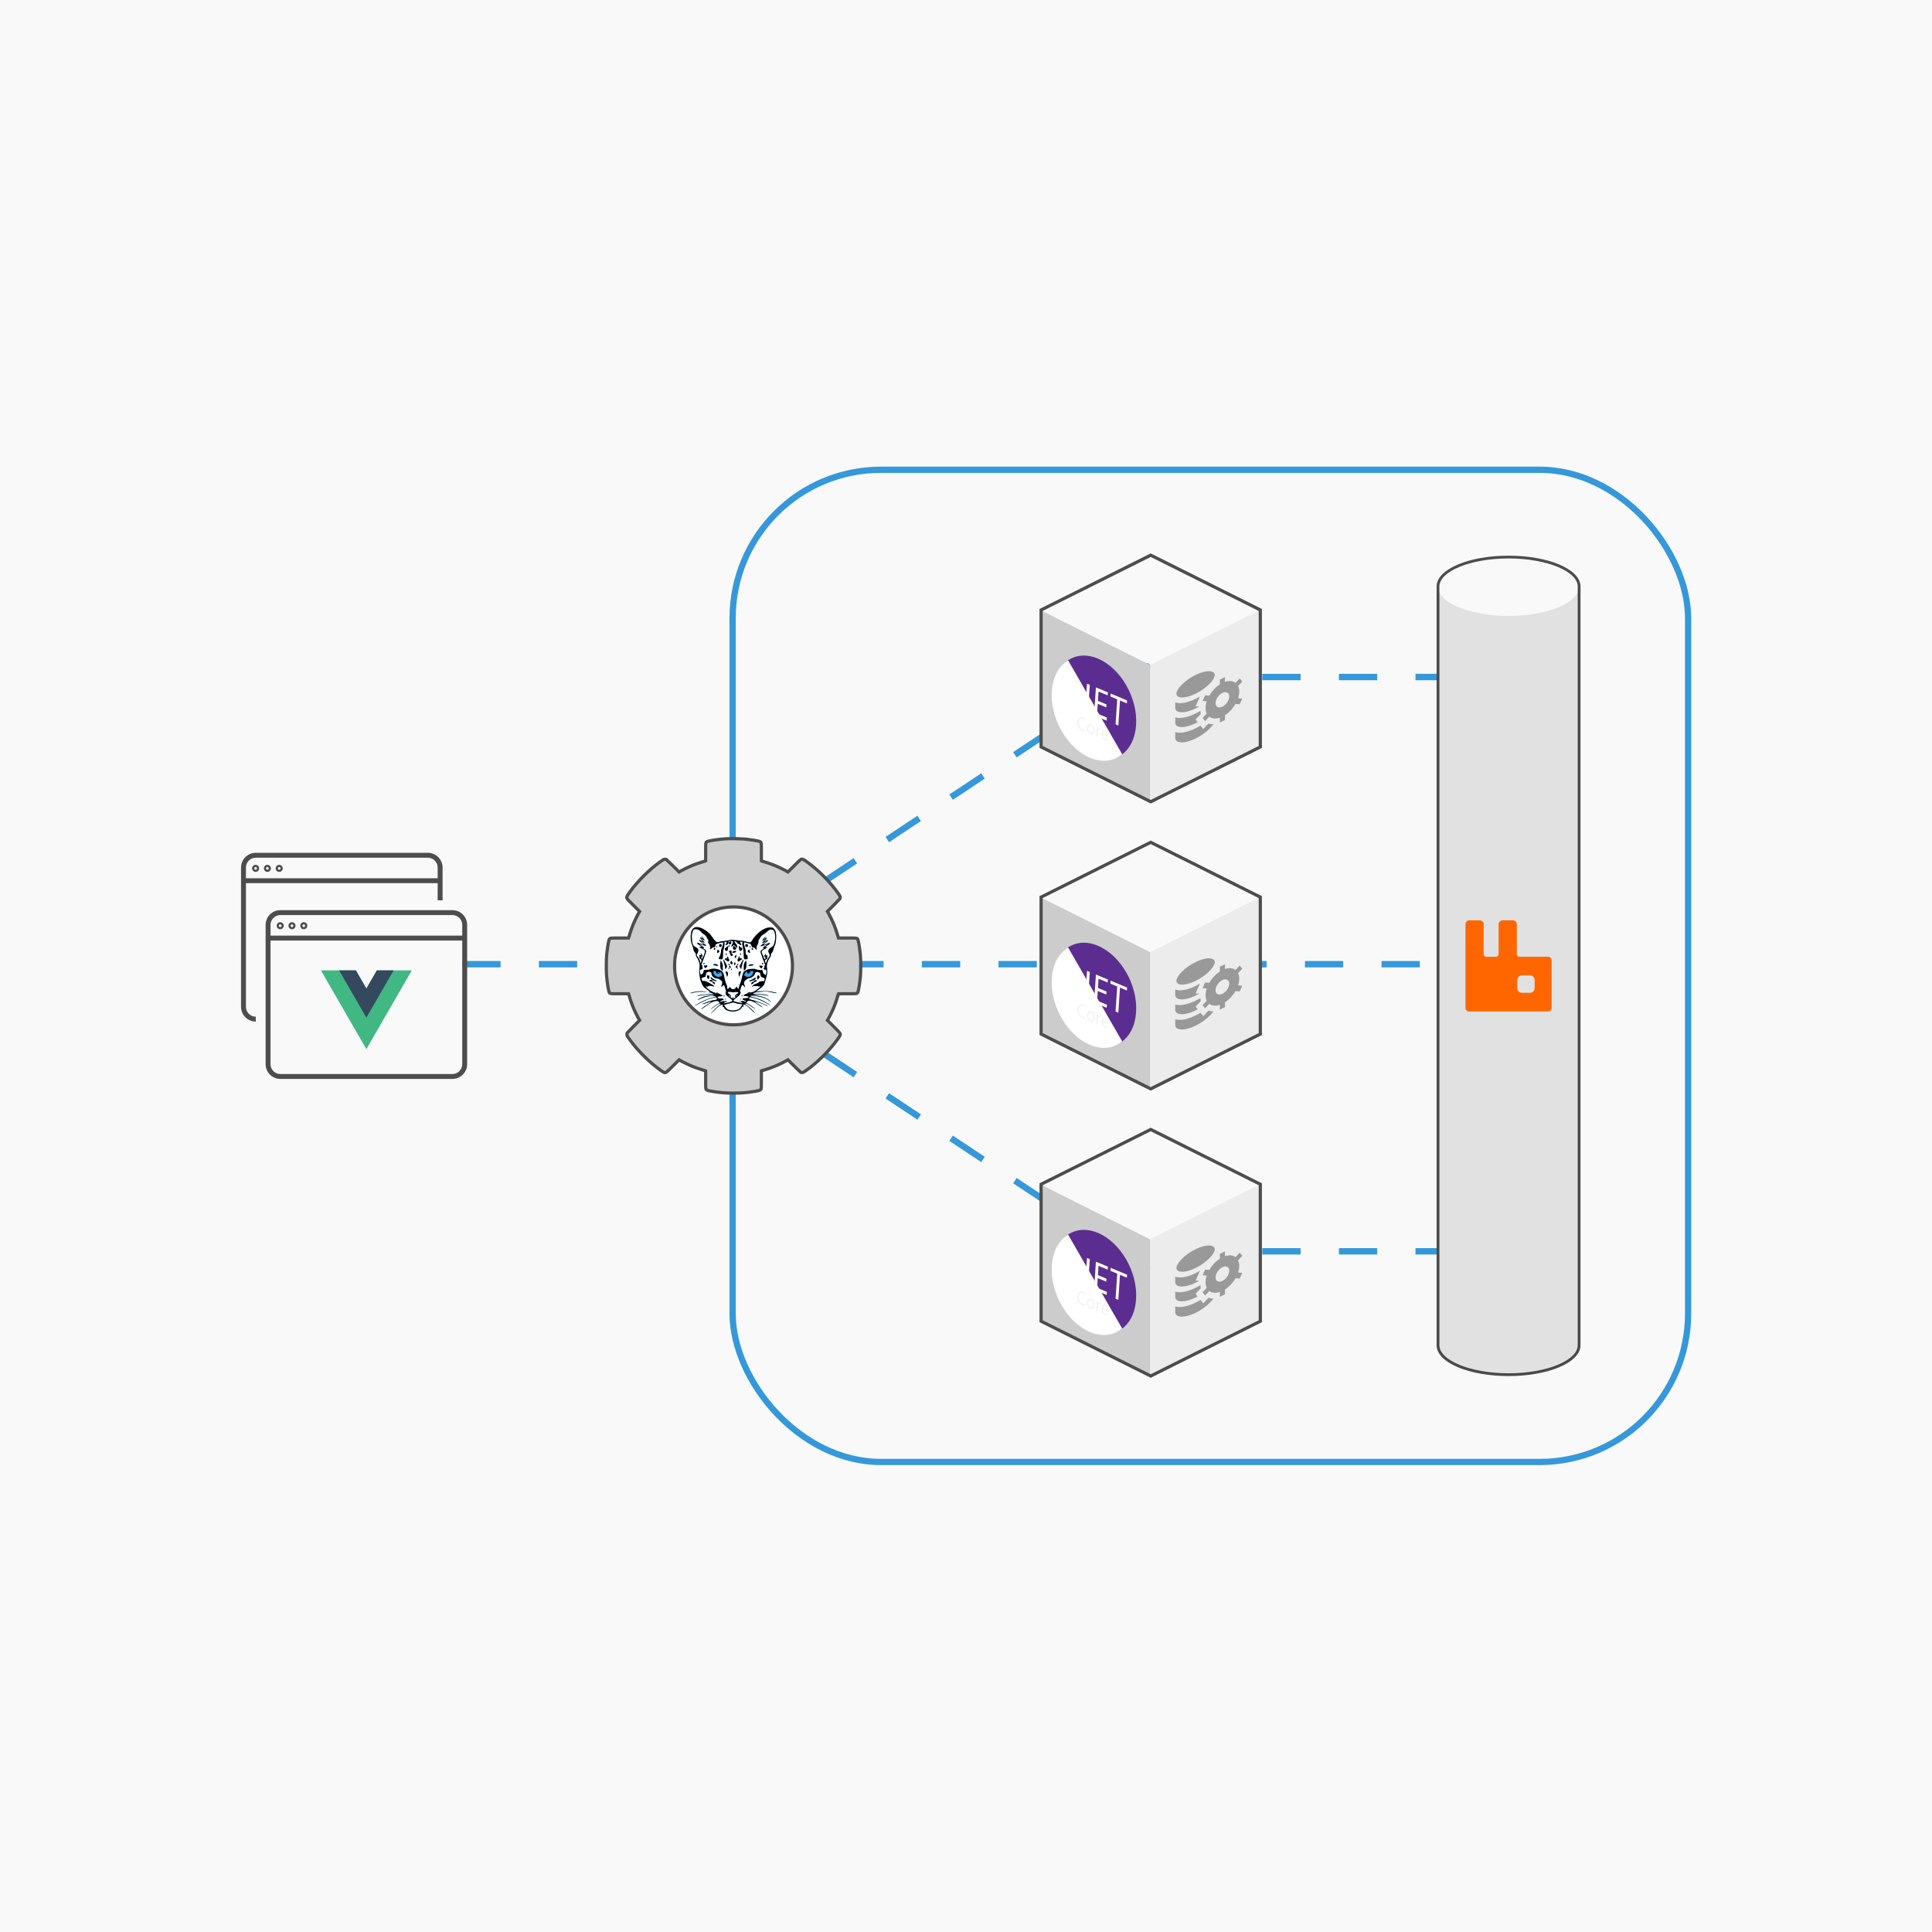 <svg xmlns="http://www.w3.org/2000/svg" xmlns:xlink="http://www.w3.org/1999/xlink" width="4535.433" height="4535.433" viewBox="0 0 1200 1200"><style><![CDATA[.E{stroke:#4d4d4d}.F{fill:#f9f9f9}.G{fill:#fff}.H{fill:#ececec}.I{stroke-width:1.722}.J{fill:#5c2d91}.K{fill:#f2f2f2}.L{stroke-width:4.092}.M{stroke-dasharray:24.552, 24.552}.N{stroke-width:1.54}.O{stroke-linejoin:round}]]></style><defs><path d="M973-492.6l-59.1 29.545L973-433.5l59.1-29.545z" id="A"/><path d="M973-492.56l-59.1 29.545v73.864l59.1 29.545 59.1-29.545v-73.864z" id="B"/><path d="M253.468 432.168l-39.574 22.848-20.87-36.145c-12.175 1.417-24.782 2.165-37.727 2.165-64.156 0-120.118-18.188-155.296-46.8v44.413c0 11.226 5.375 33.128 41.372 53.7 30.115 17.208 70.574 26.685 113.923 26.685s83.8-9.477 113.923-26.685c9.503-5.43 16.852-10.95 22.552-16.345-13.75-6.17-26.64-14.153-38.303-23.825z" id="C"/><path d="M194.923 330.887c-1.397-8.286-2.134-16.7-2.272-25.194-12.06 1.388-24.542 2.124-37.355 2.124-64.156 0-120.118-18.188-155.296-46.8l.001 40.65c0 11.227 5.375 33.128 41.372 53.7 30.115 17.208 70.574 26.685 113.923 26.685a292.27 292.27 0 0 0 16.206-.448l-16.102-27.9 33.772-19.497z" id="D"/><path d="M174.898 218.384l14.146-24.5a321.52 321.52 0 0 1-33.748 1.756c-65.712 0-122.42-19.42-155.296-49.384l.001 42.186c0 11.225 5.375 33.128 41.372 53.7 30.115 17.208 70.574 26.685 113.923 26.685a288.87 288.87 0 0 0 26.803-1.258l-26.7-15.414z" id="E"/><path d="M263.315 37.314c-28.533-15.693-66.896-24.336-108.02-24.336S75.8 21.62 47.275 37.314C22.786 50.782 8.74 68.096 8.74 84.8s14.046 34.028 38.534 47.496c28.533 15.693 66.896 24.336 108.02 24.336s79.486-8.642 108.02-24.336c24.5-13.47 38.534-30.782 38.534-47.496s-14.045-34.028-38.534-47.496z" id="F"/><path d="M489.08 302.93c0-16.482-3.117-32.25-8.787-46.746L512 237.88l-19.497-33.77-31.762 18.336c-19.756-24.6-48.343-41.82-80.9-46.788v-36.6H340.84v36.6c-32.567 4.97-61.153 22.2-80.9 46.788l-31.762-18.336-19.497 33.77 31.708 18.305c-5.668 14.498-8.787 30.265-8.787 46.746s3.117 32.248 8.787 46.745l-31.71 18.305 19.497 33.77 31.76-18.336c19.758 24.6 48.344 41.82 80.912 46.787v36.6h38.994v-36.6c32.568-4.968 61.153-22.186 80.9-46.785l31.76 18.335L512 367.98l-31.706-18.305c5.668-14.497 8.787-30.263 8.787-46.745zm-128.745 52.376c-28.882 0-52.377-23.495-52.377-52.376s23.495-52.377 52.377-52.377 52.376 23.495 52.376 52.377-23.497 52.376-52.376 52.376z" id="G"/><path id="H" d="M14 34.602v42.9l34.32-17.16v-42.9z"/><path id="I" d="M14 34.602v42.9L-20.3 60.336v-42.9z"/><path id="J" d="M42.255 35.506a126.243 126.243 0 1 0 178.239 178.239z"/><path id="K" d="M32.708 146.955a5.326 5.326 0 0 1-3.945-1.657 5.444 5.444 0 0 1-1.617-3.945 5.523 5.523 0 0 1 1.617-3.945 5.286 5.286 0 0 1 3.945-1.696 5.405 5.405 0 0 1 3.945 1.696 5.484 5.484 0 0 1 1.657 3.945 5.405 5.405 0 0 1-1.657 3.945 5.444 5.444 0 0 1-3.945 1.657zm78.4-.987H100.76l-36.965-57.36a23.671 23.671 0 0 1-2.288-4.497h-.316a73.852 73.852 0 0 1 .395 9.863v51.996h-8.403V74.05H64.1l35.98 56.336q2.25 3.5 2.92 4.813h.197a76.061 76.061 0 0 1-.513-10.573V74.05h8.403zm56.888 0h-38.228V74.05H166.2v7.614h-27.852v23.907h25.96v7.575h-25.96v24.933h29.667zm56.455-64.305h-20.9v64.305h-8.403V81.663h-20.672V74.05h49.984z"/><path id="L" d="M106.56 194.888a19.449 19.449 0 0 1-9.153 1.933 14.755 14.755 0 0 1-11.322-4.537 16.806 16.806 0 0 1-4.261-11.835 17.595 17.595 0 0 1 4.774-12.861 16.254 16.254 0 0 1 12.151-4.892 19.449 19.449 0 0 1 7.89 1.381v3.945a15.78 15.78 0 0 0-7.89-1.973 12.072 12.072 0 0 0-9.271 3.945 14.36 14.36 0 0 0-3.551 10.178 13.689 13.689 0 0 0 3.314 9.665 11.283 11.283 0 0 0 8.719 3.59 16.333 16.333 0 0 0 8.64-2.209zm16.135 1.932a10.967 10.967 0 0 1-8.403-3.511 12.269 12.269 0 0 1-3.117-8.798 12.782 12.782 0 0 1 3.274-9.31 11.835 11.835 0 0 1 8.798-3.353 10.612 10.612 0 0 1 8.245 3.274 12.94 12.94 0 0 1 2.959 9.034 12.703 12.703 0 0 1-3.196 9.074 11.204 11.204 0 0 1-8.561 3.59zm.276-21.58a7.22 7.22 0 0 0-5.76 2.485 10.218 10.218 0 0 0-2.13 6.864 9.665 9.665 0 0 0 2.13 6.628 7.298 7.298 0 0 0 5.76 2.446 6.943 6.943 0 0 0 5.641-2.367 10.336 10.336 0 0 0 1.973-6.786 10.494 10.494 0 0 0-1.973-6.825 6.904 6.904 0 0 0-5.641-2.446zm29.904 1.185a4.655 4.655 0 0 0-2.88-.75 4.852 4.852 0 0 0-3.945 2.288 10.573 10.573 0 0 0-1.617 6.233v12.072h-3.945v-23.67h3.945v4.93a8.285 8.285 0 0 1 2.485-3.945 5.641 5.641 0 0 1 3.708-1.381 6.194 6.194 0 0 1 2.249.316zm23.12 8.995h-16.688a8.837 8.837 0 0 0 2.012 6.075 7.338 7.338 0 0 0 5.602 2.13 11.835 11.835 0 0 0 7.338-2.643v3.55a13.729 13.729 0 0 1-8.245 2.249 10.021 10.021 0 0 1-7.89-3.235 13.216 13.216 0 0 1-2.88-9.074 12.94 12.94 0 0 1 3.117-8.995 10.06 10.06 0 0 1 7.89-3.472 8.916 8.916 0 0 1 7.18 2.998 12.545 12.545 0 0 1 2.525 8.364zm-3.945-3.196a7.89 7.89 0 0 0-1.578-5.089 5.405 5.405 0 0 0-4.34-1.815 6.115 6.115 0 0 0-4.537 1.933 8.719 8.719 0 0 0-2.328 5.01z"/></defs><g transform="translate(265.403 925.066)"><path d="M-265.403-925.066h1200v1200h-1200z" class="F"/><g transform="matrix(.969 0 0 .969 24.37 -10.158)"><g stroke="#3498db"><rect ry="95.149" y="-643.066" x="170.553" height="636" width="612.46" stroke-width="4" class="F"/><path d="M460.966-510.2h198.13M228.812-268.93l209.322 139.1M-2.745-326.146h661.84m-430.283-52.708l209.322-139.1" fill="none" class="L M"/></g><g transform="matrix(2.046 0 0 2.046 397.382 -541.634)"><g class="E"><circle r="21.198" cy="105.85" cx="-110.581" stroke-width="1.127" class="G"/><path d="M-112.868 66.032c-2.55.168-5.7.648-6.063.93-.38.274-.374.224-.374 3.234l-.006 2.76-.137.056-1.196.374c-1.184.36-2.387.798-3.46 1.265-.848.36-2.617 1.24-3.147 1.558l-.374.224-1.932-1.92-2.07-1.994c-.187-.093-.604-.087-.847.02-.256.106-1.595 1.066-2.567 1.838a45.56 45.56 0 0 0-7.017 7.017c-1.16 1.464-1.85 2.474-1.926 2.804-.112.486-.062.548 2.025 2.648L-140 88.81l-.224.374c-.318.536-1.196 2.306-1.558 3.147a32.77 32.77 0 0 0-1.265 3.459l-.374 1.196-.056.137-2.76.006c-3.022 0-2.954-.006-3.247.386-.212.287-.61 2.655-.835 4.942-.15 1.57-.15 5.222 0 6.793.224 2.287.623 4.66.84 4.948.287.386.224.38 3.24.38l2.76.006.056.137.374 1.196a32.77 32.77 0 0 0 1.265 3.459 40.18 40.18 0 0 0 1.558 3.147l.224.374-1.92 1.932-1.994 2.07c-.093.187-.087.604.02.847.106.256 1.066 1.595 1.838 2.567a45.56 45.56 0 0 0 7.017 7.017c1.464 1.16 2.474 1.85 2.804 1.926.486.112.548.062 2.648-2.025l1.963-1.957.374.224a42.5 42.5 0 0 0 3.147 1.558 32.77 32.77 0 0 0 3.459 1.265l1.196.374.137.056.006 2.76c0 3.022-.006 2.954.386 3.247.287.212 2.655.61 4.942.835 1.57.15 5.222.15 6.793 0 2.287-.224 4.66-.623 4.948-.84.386-.287.38-.224.38-3.24l.006-2.76.137-.056 1.196-.374a32.77 32.77 0 0 0 3.459-1.265c.848-.36 2.617-1.24 3.147-1.558l.374-.224 1.932 1.92 2.07 1.994c.187.094.604.087.848-.02.255-.106 1.595-1.066 2.567-1.838a45.56 45.56 0 0 0 7.017-7.017c1.16-1.464 1.85-2.474 1.926-2.804.112-.486.062-.548-2.025-2.648l-1.957-1.963.224-.374c.318-.536 1.196-2.306 1.558-3.147.467-1.072.904-2.275 1.265-3.46l.374-1.196.056-.137 2.76-.006c3.022 0 2.954.006 3.247-.386.212-.287.61-2.655.835-4.942.15-1.57.15-5.222 0-6.793-.224-2.287-.623-4.66-.84-4.948-.287-.386-.224-.38-3.24-.38l-2.76-.006-.056-.137-.374-1.196c-.36-1.184-.798-2.387-1.265-3.46-.36-.848-1.24-2.617-1.558-3.147l-.224-.374 1.92-1.932 1.994-2.07c.093-.187.087-.604-.02-.848-.106-.255-1.066-1.595-1.838-2.567a45.56 45.56 0 0 0-7.017-7.017c-1.464-1.16-2.474-1.85-2.804-1.926-.486-.112-.548-.062-2.648 2.025l-1.963 1.957-.374-.224c-.536-.318-2.306-1.196-3.147-1.558-1.072-.467-2.275-.904-3.46-1.265l-1.196-.374-.137-.056-.006-2.76c0-3.022.006-2.954-.386-3.247-.287-.212-2.692-.617-4.88-.823a57.35 57.35 0 0 0-5.746-.093zm4.113 21.443c6.338.573 12.058 4.593 14.85 10.432 1.06 2.212 1.626 4.456 1.764 6.967.255 4.605-1.21 9.08-4.163 12.694-2.935 3.602-7.135 5.94-11.846 6.606a21.86 21.86 0 0 1-4.861 0c-4.113-.58-7.74-2.38-10.625-5.266s-4.686-6.512-5.266-10.625a21.86 21.86 0 0 1 0-4.861c.667-4.71 3.004-8.91 6.606-11.846 3.857-3.147 8.5-4.555 13.54-4.1z" fill="#ccc"/></g><path d="M-117.74 120.816c.162-.308 1.913-2.025 2.595-2.545.352-.268.62-.52.596-.56-.106-.17-.577-.054-.988.24l-2.122 1.4c-.143 0 .53-.5 1.65-1.223l1.058-.684-.132-.255c-.16-.307-.43-.387-1.083-.32-.825.085-1.7.562-3.594 1.96-.85.627-1.07.75-.784.433.222-.245.97-.783 2.196-1.58.93-.603.995-.663.672-.608-.197.034-.876.24-1.51.46l-1.2.35c-.14-.14 2.76-1.176 3.56-1.27.677-.08 1.076-.212 1.076-.358 0-.2-.2-.58-.306-.578-.247.004-1.42.3-2.07.505-.784.26-2.573 1.103-3.877 1.827l-.83.41c0-.065 1.287-.817 2.196-1.284 1.2-.615 2.37-1.078 3.36-1.326.518-.13.997-.29 1.066-.358.206-.202-.42-.262-1.547-.148-1.274.13-2.107.36-3.283.913-.705.33-.874.386-.672.22.398-.33 1.354-.81 2.016-1 .32-.097 1.006-.204 1.524-.237 1.156-.075 1.537-.137 1.473-.24-.125-.202-3.33-.047-4.677.224-.308.062-.56.098-.56.08s.15-.097.333-.173c.21-.088.958-.184 2.04-.262l2.192-.182.486-.06-.338-.173c-.186-.095-.586-.206-.9-.245-.402-.052-.462-.075-.22-.083.182-.006.35-.043.376-.083s-.302-.31-.726-.605l-1.07-.8c-.394-.337-.957-1.5-1.243-2.567s-.393-2.778-.224-3.572c.195-.92-.146-2.242-.855-3.31-.243-.367-.3-.553-.294-.822.017-.29-.035-.408-.308-.71-.34-.375-.374-.46-.507-1.22-.043-.246-.186-.703-.317-1.015-.365-.868-.525-1.873-.47-2.974.054-1.108.277-1.798.715-2.212.416-.393.62-.477 1.166-.477.87 0 1.855.386 2.935 1.152.9.638 1.222.965 1.9 1.934 1.2 1.69 1.35 1.79 2.307 1.5.318-.1.74-.182.937-.182s.94-.108 1.647-.24c1.168-.216 1.353-.23 1.972-.136l1.848.197c.713.06 1.476.182 1.966.322.838.238 1.208.285 1.384.176.06-.036.353-.435.657-.887.913-1.358 2.247-2.583 3.52-3.233.758-.387 1.413-.533 2.168-.486.497.032.605.073.875.335.51.496.698 1.06.75 2.262.053 1.263-.14 2.485-.515 3.28-.14.293-.282.7-.318.928-.082.493-.314.955-.624 1.244-.197.184-.23.274-.184.516.044.234 0 .372-.22.692-.727 1.056-1.137 2.29-1.04 3.126.194 1.665.183 1.817-.257 3.506l-.554 1.863c-.224.433-.818 1.023-1.547 1.536-.375.264-.754.56-.843.66-.16.18-.158.18.27.088.236-.05 1.176-.092 2.088-.09 1.438.001 1.8.032 2.72.23l1.113.28c.175.175-.223.137-1.346-.127-1.475-.347-2.055-.366-4.135-.138-1.222.134-1.752.27-1.885.486-.028.047.523.106 1.27.14 1.714.075 2.754.194 3.282.374.234.08.4.16.392.178s-.434-.046-.924-.143c-1.064-.21-3.1-.314-3.848-.196-.49.077-.504.086-.17.096.51.015 1.828.25 2.632.467.907.246 2.007.78 2.578 1.25.58.477.558.58-.028.132-1.107-.845-2.576-1.327-4.8-1.574-.646-.072-1.004-.077-1.113-.015-.146.082-.137.103.1.224.144.073.636.22 1.094.323 1.343.306 2.78.958 4.41 2 .873.558.723.558-.215 0-.904-.537-2.686-1.373-3.46-1.62-.32-.103-.937-.264-1.37-.358l-.788-.172-.14.215c-.2.306-.108.445.378.567 1.99.5 5.088 1.666 5.288 1.99.075.122.057.115-.588-.224-.923-.485-3.317-1.247-3.463-1.102-.024.024.434.332 1.015.685 1.225.744 1.525.958 1.448 1.034-.03.03-.655-.34-1.388-.82-1.446-.95-1.98-1.186-2.692-1.19-.408-.003-.5.03-.694.273-.128.152-.232.305-.232.34s.268.22.596.41c.662.387 1.885 1.24 2.093 1.46.172.18-.05.045-1.546-.95-1.056-.703-1.16-.752-1.375-.655l-.23.105.568.416c.876.642 1.596 1.3 2.136 1.953l.52.67c.014.04-.55-.498-1.255-1.197-1.24-1.23-1.628-1.515-2.218-1.633l-.28-.056.06.375c.06.37.057.374-.175.317-.2-.05-.25-.022-.332.197-.35.93-1.92 1.51-3.486 1.287-1.083-.154-1.82-.574-2.072-1.18-.082-.2-.148-.248-.285-.204-.163.052-.172.026-.115-.31.06-.36.056-.367-.192-.365-.523.004-1.004.344-2.366 1.67l-1.27 1.146zm8.16-1.157c.643-.17 1.055-.465 1.274-.914.1-.205.27-.43.378-.503.32-.213.075-.39-.63-.45-.333-.03-.943-.153-1.357-.275l-.752-.222-1.04.267c-1.38.355-1.892.523-1.892.623 0 .045.03.083.067.083s.166.153.286.336c.497.76.765.947 1.65 1.147.6.135 1.27.105 2.014-.09zm-2.9-2.25c.897-.166 1.596-.5 1.55-.74-.016-.082-.41-.437-.88-.788s-.94-.77-1.052-.932c-.22-.322-.26-.714-.096-.976.086-.137.048-.35-.203-1.134-.17-.53-.36-.983-.423-1.004s-.256.112-.43.295-.338.31-.367.28.038-.336.15-.682c.253-.787.182-1.007-.485-1.506-.37-.277-.574-.362-.966-.403-.273-.028-.664-.136-.868-.24-.45-.23-.906-.83-.906-1.2 0-.32-.156-.633-.277-.558-.05.03-.19-.012-.316-.093-.207-.135-.245-.136-.44-.008-.118.077-.27.14-.34.14-.21 0-.328.22-.43.794l-.096.545-.506.184c-.886.322-.828.25-.626.785l.176.47.34-.054c.268-.043.488.012 1.047.253.997.433 2.406 1.32 2.288 1.438-.065.065-.218.045-.5-.062-.223-.085-.486-.13-.583-.098a.54.54 0 0 1-.361-.041c-.158-.085-.183-.07-.183.103 0 .156-.024.176-.108.094-.17-.17-.34-.125-.343.094-.003.198-.006.198-.215-.04s-.213-.24-.267-.045c-.043.155.034.277.372.582.7.624 1.438 1.082 2.092 1.28.336.102.658.243.716.313a.35.35 0 0 0 .514.02c.084-.084.132-.084.215 0a.44.44 0 0 0 .27.108c.09 0 .23.08.316.18s.243.18.352.18c.24 0 .357.157.22.294-.054.054-.386.13-.738.167s-.66.088-.684.113-.02.144.01.265c.058.23.055.23 1.49.345.325.026.43.186.277.423-.07.108-.106.1-.228.008s-.153-.095-.197.073c-.037.142-.12.194-.31.194-.165 0-.26.047-.26.13 0 .183.145.25.333.153.3-.148.966-.275.997-.187.04.113.373.108.373-.006 0-.122.243-.114.32.01s-.125.26-.29.196c-.066-.025-.12-.005-.12.046s-.14.14-.314.196c-.37.122-.423.304-.067.236l1.053-.196zm-.85-1.115c0-.05.06-.1.134-.1s.134.04.134.1-.06.1-.134.1-.134-.04-.134-.1zm-.306-.95c-.066-.17.015-.33.13-.257.107.066.1.4.004.4-.044 0-.105-.064-.135-.143zm-2.325-.903c-.13-.13-.047-.21.206-.21.2 0 .253.033.214.134-.053.137-.313.183-.42.075zm-.687-2.888c0-.052-.123-.16-.275-.237-.173-.09-.264-.198-.247-.294.036-.19.338-.24.538-.088.184.14.25.62.094.674-.062.022-.112-.004-.112-.055zm-1.03-.792c-.452-.11-.56-.473-.14-.473s.723.152.723.356c0 .185-.168.22-.583.117zm1.434-.175c-.892-.2-1.48-.605-1.48-1.02 0-.236.048-.22.478.15a3.65 3.65 0 0 0 .86.515c.65.26.742.49.14.357zm-2.457-.868c-.2-.34-.247-.845-.068-.915.065-.025.227-.005.358.045.196.075.24.147.24.4 0 .36-.137.77-.26.77-.047 0-.17-.136-.27-.302zm10.98 7.752c-.026-.043-.17-.128-.32-.2-.332-.137-.34-.2-.038-.347.245-.112.802-.056.998.1.146.116.382.02.382-.153 0-.093-.087-.137-.27-.137s-.27-.045-.27-.136c0-.1-.06-.12-.224-.08-.203.05-.224.03-.224-.22 0-.26.02-.276.336-.275.185.001.574-.03.864-.07.434-.058.54-.107.603-.276.087-.236.106-.227-.762-.36-.34-.052-.656-.134-.705-.183-.13-.13.002-.283.24-.283.114 0 .258-.06.32-.134a.46.46 0 0 1 .314-.134.47.47 0 0 0 .336-.202c.116-.175.216-.203.75-.21.803-.012 1.34-.257 2.465-1.125.8-.617.848-.672.667-.758-.15-.07-.226-.06-.324.045-.115.123-.132.12-.16-.025-.02-.1-.086-.148-.202-.118-.094.025-.194.008-.22-.037s-.127-.04-.234.017c-.12.064-.214.068-.27.01s-.196-.054-.396.007c-.233.07-.336.067-.418-.017-.158-.16.252-.467.962-.718.312-.1.655-.294.764-.408.247-.263.884-.444 1.342-.383.33.044.36.03.498-.26.235-.494.157-.662-.403-.875-.69-.263-.684-.255-.808-.91-.076-.4-.158-.604-.257-.633-.08-.023-.26-.1-.397-.17-.386-.197-.928-.004-1.053.377-.258.782-1.018 1.405-1.846 1.514-.362.047-.564.145-.936.45-.777.637-.87.988-.482 1.82.124.266.2.508.17.538s-.208-.117-.395-.327-.38-.38-.432-.38c-.172 0-.45.578-.642 1.33-.17.67-.176.76-.052.85.114.084.122.163.044.44-.126.453-.458.813-1.426 1.546-.476.36-.8.678-.8.77 0 .174.455.33 1.778.613.88.188 1.212.218 1.142.105zm-.948-.55c0-.05.06-.1.134-.1s.134.04.134.1-.06.1-.134.1-.134-.04-.134-.1zm.286-.633a.28.28 0 0 1 .157-.157c.067-.022.1.01.078.078a.28.28 0 0 1-.157.157c-.067.022-.1-.01-.078-.078zm.342-1.062c0-.1.058-.187.14-.187s.13.06.112.15c-.043.225-.253.256-.253.037zm3.227-2.965c0-.05.038-.1.084-.1s.11.04.14.1-.008.1-.084.1-.14-.04-.14-.1zm-.18-.756c0-.457.407-.81.677-.585.193.16.165.218-.226.477-.412.273-.45.282-.45.107zm.717-.753c0-.24.165-.35.58-.387.278-.024.363.002.386.12.035.176-.162.295-.63.38-.293.053-.336.04-.336-.112zm-1.343-.076c.003-.16.15-.277.492-.387.197-.064.593-.275.88-.47s.544-.33.57-.305.023.153-.01.28c-.07.28-.47.536-1.13.723l-.65.186c-.086.025-.156.013-.155-.027zm2.506-.796c-.16-.417-.077-.87.18-.997.202-.1.237-.087.386.15s.15.284.034.512c-.072.14-.214.328-.317.42-.184.166-.187.165-.282-.085zm-7.61 5.792a.64.64 0 0 1 .083.286c.002.207.102.198.415-.04l.287-.215c.016-.01-.02-.096-.078-.2-.168-.27.097-.685.59-.923.226-.11.395-.244.377-.3-.07-.215-.667-.33-1.147-.218-.346.08-.573.08-.968-.002-.69-.14-.957-.134-1.125.034-.206.206-.175.3.158.43.447.188.712.568.645.927-.05.26-.023.312.24.472l.295.18.074-.285c.057-.218.093-.254.155-.156zm-.99-.298c0-.177-.32-.494-.41-.405-.04.04.298.607.363.607.025 0 .046-.09.046-.202zm2.387-.398c-.1-.1-.415.175-.413.357.003.2.013.187.23-.058.124-.14.207-.276.184-.298zm-6.9-.47c-.032-.053-.102-.096-.154-.096-.06 0-.053.05.018.137.123.148.233.115.136-.04zm11.224-.08c.022-.065-.02-.086-.106-.052-.078.03-.142.094-.142.142 0 .118.204.044.248-.1zm-7.028-1.54c.105 0 .147-.08.147-.282v-.282l.366.416c.34.387.396.416.8.416.4 0 .457-.026.854-.47.42-.47.42-.47.368-.18-.044.244-.026.29.114.29.092 0 .19.06.22.134.096.25.212.137.266-.26.03-.217.212-.79.404-1.277s.418-1.226.5-1.645c.2-.97.465-1.813.68-2.085.092-.117.463-.35.823-.515.592-.273.754-.306 1.65-.34.87-.033 1.047-.014 1.426.153.243.108.51.167.608.136s.27-.004.388.058c.167.09.263.09.447.007.32-.146.428-.036.613.622.092.33.212.562.303.594a.83.83 0 0 1 .295.232c.192.238.306.15.427-.333.205-.816.027-1.375-.404-1.267-.174.044-.232.01-.304-.178-.125-.327-.113-.372.108-.43.186-.05.188-.06.045-.22-.214-.236-.19-.378.066-.378.273 0 .288.056-.61-2.227l-.682-2.02c0-.394.2-.645.746-.93.435-.228.45-.245.218-.273-.136-.016-.246-.064-.246-.106 0-.138.528-.523 1.07-.78.294-.14.536-.28.54-.3s-.43.06-.96.204l-1.175.316c-.423.1-.026-.323.773-.844s.873-.76.1-.34c-.69.376-.725.218-.082-.384.32-.3.557-.567.528-.596s-.26.087-.513.258-.46.268-.46.216c0-.123.548-.866.843-1.142.316-.295.293-.154-.044.27-.323.408-.267.44.2.116.532-.37.58-.218.123.4-.23.31-.402.58-.384.6s.212-.087.432-.232c.393-.26.624-.333.624-.196 0 .11-.466.572-.97.958-.725.558-.37.624.744.138.46-.2.85-.293.85-.202 0 .2-.334.5-.9.837-.343.204-.624.397-.624.43s.17.043.38.023c.325-.03.363-.018.27.096-.06.072-.437.308-.838.524-1.08.58-1.073.555-.523 1.933l.502 1.22c.023.038.12.027.215-.024.145-.077.155-.12.066-.264s-.076-.205.066-.363c.172-.2.172-.19-.05-.14-.122.03-.28.015-.35-.03-.107-.07-.086-.146.127-.453.403-.582.512-.568.266.035-.073.177.017.18.43.01.125-.052.157-.02.157.164 0 .126-.04.253-.1.284-.136.084-.106.224.047.224.242 0-.106.525-.458.694-.28.134-.307.176-.255.414a3.74 3.74 0 0 0 .176.542c.105.248.124.258.176.098.263-.815.547-1.42.8-1.727.388-.454.41-.847.076-1.46-.345-.633-.13-1.19.64-1.663.663-.406.822-.6 1.016-1.226.417-1.35.43-2.73.035-3.793-.148-.4-.195-.444-.582-.553-.64-.18-1.027-.038-1.752.643-.33.31-.743.637-.916.723a2.41 2.41 0 0 0-1.165 1.096c-.16.285-.375.612-.48.725-.156.17-.167.22-.063.284s.108.1-.002.234c-.087.106-.096.167-.03.2.06.02-.035.3-.25.725-.317.627-.343.735-.29 1.162.067.546-.035.608-.333.205-.232-.314-.7-.552-.937-.487-.146.038-.194-.022-.28-.343-.145-.544-.426-.876-.74-.876-.14 0-.5-.08-.823-.178-.835-.262-.882-.25-.88.2.001.2.123.724.27 1.143.213.603.266.897.256 1.4-.014.696.12 1.037.45 1.14.15.048.174.137.172.634l-.003.58-.28.001c-.155.001-.367.024-.47.052-.3.078-.42-.376-.437-1.532-.01-.678-.094-1.374-.27-2.23-.21-1.033-.235-1.274-.14-1.424.124-.2.014-.332-.277-.334a1 1 0 0 1-.291-.056c-.202-.078-.184.247.038.682.22.43.22.448.016.448-.1 0-.25-.1-.358-.224-.112-.13-.29-.224-.422-.224-.156 0-.252-.066-.308-.212-.1-.263-.51-.594-.734-.594-.2 0-.22.204-.03.36.075.062.125.16.112.216s.104.223.26.37c.212.2.298.373.342.69.076.56-.048.553-.618-.028l-.44-.45-.282.272c-.358.347-.538.36-.455.03a1.79 1.79 0 0 1 .239-.492c.098-.138.2-.39.228-.557.068-.417-.152-.53-.87-.45l-.536.06v.352c0 .282-.057.404-.29.616-.252.23-.608.356-.608.215 0-.027.08-.206.18-.4.28-.55.248-.66-.187-.602-.45.06-.48.1-.356.324.116.216-.105 1.725-.33 2.25-.096.224-.13.596-.12 1.3.018 1.178-.137 1.713-.47 1.624-.108-.03-.323-.053-.478-.054-.295-.001-.46-.207-.316-.394.043-.055.205-.4.36-.79.2-.488.282-.834.282-1.186 0-.37.084-.7.327-1.283.295-.71.427-1.45.283-1.595-.026-.026-.496.058-1.045.187-1.112.26-1.358.44-1.358.993 0 .27-.027.302-.246.304-.353.003-.976.308-1.1.54-.094.175-.12.182-.24.063-.104-.104-.112-.176-.037-.317.134-.25-.195-1.31-.5-1.585-.254-.235-.272-.315-.072-.315.12 0 .125-.024.034-.134s-.09-.162.003-.272.075-.178-.12-.383c-.13-.135-.284-.384-.342-.552-.14-.405-.443-.732-1.054-1.143-.276-.186-.56-.42-.632-.517-.604-.832-1.536-1.206-2.32-.932-.255.09-.305.172-.52.858-.22.706-.233.84-.186 1.896.055 1.23.232 1.995.54 2.33.105.114.403.33.66.476.893.51 1.032.965.565 1.84-.148.277-.27.562-.27.633s.14.3.31.51a4.46 4.46 0 0 1 .814 1.697c.05.28.083.322.173.224.166-.18.33-.92.212-.96-.052-.018-.232-.153-.4-.3-.313-.275-.42-.58-.17-.485.118.045.118.018-.006-.223-.16-.31-.108-.574.096-.492l.282.114c.152.06.15-.046-.014-.44-.116-.28.083-.16.344.207.287.406.262.622-.073.622-.263 0-.288.07-.08.223.17.125.092.314-.13.317-.13.001-.133.013-.017.088.3.2.42.094.807-.784.417-.946.53-1.498.363-1.805-.06-.112-.42-.34-.85-.54-.933-.43-1.062-.588-.434-.528l.45.043-.237-.198c-.13-.11-.45-.328-.71-.487s-.513-.366-.563-.46c-.08-.15-.06-.17.17-.17.144 0 .486.103.762.23s.653.25.84.276l.34.047-.286-.254-.74-.642c-.25-.214-.453-.445-.453-.515 0-.178.09-.16.467.097.313.212.518.282.518.175 0-.027-.16-.262-.358-.524s-.358-.5-.358-.534c0-.124.218-.05.507.17.36.274.39.145.063-.282-.13-.17-.217-.33-.194-.353.073-.073 1.058 1.18 1.058 1.344 0 .087-.165.05-.285-.065-.235-.225-.61-.428-.61-.33 0 .054.232.343.515.64.562.592.494.63-.353.206-.545-.273-.466-.088.132.31.673.447 1.14.814 1.14.898s-.467-.012-1.517-.316l-.78-.193c-.014.014.3.214.674.444s.75.48.813.556c.118.143.12.142-.265.253-.08.024.037.12.298.244.238.113.498.306.578.428.135.206.135.266-.003.79-.082.31-.432 1.298-.78 2.192l-.63 1.708c0 .045.078.082.174.082.242 0 .332.184.153.315-.193.14-.188.192.03.25.157.04.166.08.082.322-.074.212-.165.288-.398.332-.476.09-.533.217-.408.917.147.823.212.915.475.678a1.39 1.39 0 0 1 .352-.237c.083-.03.17-.2.205-.394.137-.785.155-.8.975-.81.44-.006.866-.066 1.06-.148 1.168-.497 3.38-.033 4.014.843.177.244.305.617.45 1.312.262 1.25.516 2.133.745 2.582.1.198.2.562.2.812.02.564.118.76.274.548.06-.08.174-.148.255-.148zm-.662-3.876c-.001-.11-.098-.474-.215-.807l-.214-.605h.255c.485 0 .707.752.397 1.35-.164.317-.22.333-.224.063zm3.82-.045c-.16-.806-.162-.924-.018-1.143a.45.45 0 0 1 .413-.224c.147 0 .267.013.267.03s-.1.278-.224.58-.224.653-.224.777c0 .303-.153.288-.214-.02zm-5.27-1.73c-.083-.05-.242-.215-.352-.37-.17-.237-.205-.423-.23-1.202-.02-.566.004-.943.06-.978.05-.03.067-.155.037-.275-.106-.423.112-.212.4.386.27.56.3.66.264 1.367-.015.42.005.853.045.964.08.217.015.248-.225.108zm6.793-.924c.008-.945.024-1.028.302-1.56.298-.57.5-.74.4-.336-.036.143-.018.224.05.224.077 0 .09.253.053.947-.055 1.007-.145 1.248-.576 1.555l-.235.167zm-3.98.637c.016-.11.07-.202.118-.202s.102.09.118.202c.02.14-.017.202-.118.202s-.138-.063-.118-.202zm-.823-.29c0-.123.04-.224.1-.224s.1.1.1.224-.04.224-.1.224-.1-.1-.1-.224zm-1.03-.067c.027-.11-.094-.685-.267-1.276l-.315-1.3.002-.226.165.214c.1.118.355.602.588 1.076l.423.862-.183.426c-.19.443-.51.616-.412.224zm3.808.022c0-.116.045-.18.112-.157.062.02.112.09.112.157s-.05.136-.112.157c-.067.022-.112-.04-.112-.157zm.86-.24l-.172-.418.53-1.034c.292-.57.578-1.048.636-1.065.114-.034.078.127-.364 1.625-.13.437-.234.91-.234 1.053 0 .393-.202.31-.396-.16zm6.305-.022c-.285-.285-.367-.694-.12-.6.078.03.3.054.493.054.397 0 .44.107.214.542-.17.33-.26.33-.587.002zm-17.46-.1c-.194-.558-.105-.732.26-.504.14.087.2.087.286 0 .195-.195.357-.13.326.134-.018.16-.135.315-.333.448-.392.263-.42.26-.538-.078zm7.852.22a1.96 1.96 0 0 1-.105-.363c-.054-.253-.04-.29.12-.29.216 0 .253.05.295.402.023.194-.01.275-.117.296-.082.016-.168-.004-.19-.043zm2.016-.045c-.155-.155-.132-.38.056-.55.33-.298.494-.123.344.367-.094.306-.22.364-.4.184zm-5.933-.564c-.123-.067-.456-.148-.74-.182-.573-.067-.64-.148-.258-.307.413-.17.906-.088 1.11.188.233.313.177.46-.114.3zm9.946-.13c.144-.27.385-.363.933-.363.835 0 .716.284-.168.4l-.655.1c-.183.038-.195.024-.1-.137zm-6.3-.154c-.084-.084-.075-.388.012-.388.112 0 .287.202.287.332 0 .122-.196.16-.3.057zm1.7-.216c-.06-.307.077-.65.24-.596.227.075.17.872-.064.872-.067 0-.146-.124-.177-.276zm.93.102c0-.19.225-.348.337-.235.073.073-.085.34-.23.4-.06.02-.106-.05-.106-.154zm-1.935-.303c-.278-.24-.258-.564.047-.754.152-.094.194-.086.27.056.05.092.116.333.15.537.07.442-.08.494-.465.16zm9.732.028c-.076-.14-.067-.192.037-.232.185-.07.322.03.322.24 0 .228-.236.224-.36-.007zm-18.356-.066c.016-.086.12-.17.23-.185.22-.03.26.068.093.235-.16.16-.358.13-.324-.05zm7.512-.732c0-.052-.156-.174-.347-.27-.452-.23-.518-.41-.22-.605.22-.145.238-.143.356.017.113.153.124.137.124-.192 0-.198.027-.387.06-.42.1-.1.3.14.3.395 0 .14.08.328.176.42.256.24.13.683-.205.722-.132.016-.24-.014-.24-.065zm3.235-.202c-.08-.226-.073-.313.032-.428.072-.08.183-.302.247-.494.138-.414.392-.568.32-.193-.025.13-.012.26.028.283s.05.115.02.2c-.042.123-.025.118.084-.022.118-.15.17-.16.37-.07.294.134.294.24.004.442l-.483.363c-.345.275-.506.253-.623-.082zm-.85-.858c-.12-.12-.042-.544.128-.698.268-.242.407-.065.272.344-.1.3-.287.467-.4.354zm-1.308-.774c0-.12-.06-.24-.134-.268-.084-.032-.134-.17-.134-.368 0-.222-.04-.316-.134-.316-.074 0-.134-.07-.133-.157.002-.285.14-.395.456-.365l.306.03-.03.432c-.027.37-.006.438.15.48.188.05.348.457.223.57-.04.036-.183.09-.32.123-.217.05-.246.032-.246-.158zm-1.57-.24c-.068-.214.066-.408.218-.314.136.084.122.277-.03.402-.102.084-.14.067-.188-.088zm4.53-.036c-.125-.15-.053-.318.136-.318.078 0 .13.09.13.224 0 .252-.104.288-.266.094zm-7.23-.92c.08-.58.195-.67.466-.357s.272.365-.018.593c-.398.313-.514.25-.447-.236zm4.783.363c-.024-.042-.013-.16.027-.265.055-.145.178-.203.53-.25.526-.07.633-.032.57.204-.027.103-.155.2-.328.223l-.52.11c-.13.03-.256.02-.28-.022zm5.02-.13c-.136-.1-.246-.225-.246-.275 0-.127.354-.61.447-.61.066 0 .27.75.27 1 0 .138-.206.093-.47-.104zm-7.174-.55c-.083-.062-.175-.24-.206-.395-.047-.237-.02-.3.156-.392a2.85 2.85 0 0 0 .501-.383c.16-.15.318-.246.352-.212.055.055-.106 1.085-.217 1.382-.023.062-.13.112-.24.112s-.265-.05-.348-.112zm4.33-.224c-.163-.565-.212-1.157-.102-1.225.058-.036.144.034.205.167.058.126.158.23.223.23s.12.04.12.1.078.1.174.1c.234 0 .284.106.216.45-.043.216-.132.32-.355.412-.392.164-.37.173-.48-.212zm-8.022-.1c-.076-.122.114-.45.26-.45.066 0 .167.057.225.126.083.1.063.156-.1.27-.236.165-.31.176-.387.055zm6.14-.086c-.127-.237-.117-.842.015-.974.084-.084.193-.025.493.27.438.43.466.542.186.74-.272.2-.582.175-.694-.034zm5.725.03c-.102-.123-.094-.163.053-.27.23-.17.353-.114.387.175.022.187-.01.24-.146.24a.44.44 0 0 1-.294-.144zm-11.016-.797c0-.15.04-.225.112-.202.062.02.112.11.112.202s-.05.18-.112.202c-.07.024-.112-.05-.112-.202zm10.397-.007c0-.28.2-.25.253.037.02.13-.02.195-.112.195s-.14-.08-.14-.23zm-9.482-.055c-.06-.06-.108-.22-.108-.36 0-.356.348-.514.67-.304.263.173.282.296.088.573-.152.217-.478.263-.65.092zm2.85-.154c0-.19.043-.276.14-.276s.132.07.112.24c-.04.35-.252.38-.252.037zm5.338.062c-.192-.274-.175-.4.074-.564.3-.197.683-.024.683.31 0 .46-.496.625-.757.253zm-5.14-.715c-.286-.286.004-.82.42-.77.3.034.36.34.15.66-.155.235-.397.284-.57.11zm-3.265 8.908c.02-.06-.028-.106-.106-.106s-.142.064-.142.142c0 .158.193.13.248-.035zm9.74-.012c.066-.107-.102-.214-.222-.14-.1.062-.034.223.09.223.043 0 .102-.038.13-.082zm-18.544 6.455c.047-.045.554-.186 1.127-.314a9.09 9.09 0 0 1 3.529-.099l.717.12-.94-.06c-1.463-.092-2.2-.047-3.307.203-1.128.255-1.252.27-1.125.15z" fill="#3da7f2"/><path d="M-115.144 118.272c.352-.268.62-.52.596-.56-.106-.17-.577-.054-.988.24l-2.122 1.4c-.143 0 .53-.5 1.65-1.223l1.058-.684-.132-.255c-.16-.307-.43-.387-1.083-.32-.825.085-1.7.562-3.594 1.96-.85.627-1.07.75-.784.433.222-.245.97-.783 2.196-1.58.93-.603.995-.663.672-.608-.197.034-.876.24-1.51.46l-1.2.35c-.14-.14 2.76-1.176 3.56-1.27.677-.08 1.076-.212 1.076-.358 0-.2-.2-.58-.306-.578-.247.004-1.42.3-2.07.505-.784.26-2.573 1.103-3.877 1.827l-.83.41c0-.065 1.287-.817 2.196-1.284 1.2-.615 2.37-1.078 3.36-1.326.518-.13.997-.29 1.066-.358.206-.202-.42-.262-1.547-.148-1.274.13-2.107.36-3.283.913-.705.33-.874.386-.672.22.398-.33 1.354-.81 2.016-1 .32-.097 1.006-.204 1.524-.237 1.156-.075 1.537-.137 1.473-.24-.125-.202-3.33-.047-4.677.224-.308.062-.56.098-.56.08s.15-.097.333-.173c.21-.088.958-.184 2.04-.262l2.192-.182.486-.06-.338-.173c-.186-.095-.586-.206-.9-.245-.402-.052-.462-.075-.22-.083.182-.006.35-.043.376-.083s-.302-.31-.726-.605l-1.07-.8c-.394-.337-.957-1.5-1.243-2.567s-.393-2.778-.224-3.572c.195-.92-.146-2.242-.855-3.31-.243-.367-.3-.553-.294-.822.017-.29-.035-.408-.308-.71-.34-.375-.374-.46-.507-1.22-.043-.246-.186-.703-.317-1.015-.365-.868-.525-1.873-.47-2.974.054-1.108.277-1.798.715-2.212.416-.393.62-.477 1.166-.477.87 0 1.855.386 2.935 1.152.9.638 1.222.965 1.9 1.934 1.2 1.69 1.35 1.79 2.307 1.5.318-.1.74-.182.937-.182s.94-.108 1.647-.24c1.168-.216 1.353-.23 1.972-.136l1.848.197c.713.06 1.476.182 1.966.322.838.238 1.208.285 1.384.176.06-.036.353-.435.657-.887.913-1.358 2.247-2.583 3.52-3.233.758-.387 1.413-.533 2.168-.486.497.032.605.073.875.335.51.496.698 1.06.75 2.262.053 1.263-.14 2.485-.515 3.28-.14.293-.282.7-.318.928-.082.493-.314.955-.624 1.244-.197.184-.23.274-.184.516.044.234 0 .372-.22.692-.727 1.056-1.137 2.29-1.04 3.126.194 1.665.183 1.817-.257 3.506l-.554 1.863c-.224.433-.818 1.023-1.547 1.536-.375.264-.754.56-.843.66-.16.18-.158.18.27.088.236-.05 1.176-.092 2.088-.09 1.438.001 1.8.032 2.72.23l1.113.28c.175.175-.223.137-1.346-.127-1.475-.347-2.055-.366-4.135-.138-1.222.134-1.752.27-1.885.486-.028.047.523.106 1.27.14 1.714.075 2.754.194 3.282.374.234.08.4.16.392.178s-.434-.046-.924-.143c-1.064-.21-3.1-.314-3.848-.196-.49.077-.504.086-.17.096.51.015 1.828.25 2.632.467.907.246 2.007.78 2.578 1.25.58.477.558.58-.028.132-1.107-.845-2.576-1.327-4.8-1.574-.646-.072-1.004-.077-1.113-.015-.146.082-.137.103.1.224.144.073.636.22 1.094.323 1.343.306 2.78.958 4.41 2 .873.558.723.558-.215 0-.904-.537-2.686-1.373-3.46-1.62-.32-.103-.937-.264-1.37-.358l-.788-.172-.14.215c-.2.306-.108.445.378.567 1.99.5 5.088 1.666 5.288 1.99.075.122.057.115-.588-.224-.923-.485-3.317-1.247-3.463-1.102-.024.024.434.332 1.015.685 1.225.744 1.525.958 1.448 1.034-.03.03-.655-.34-1.388-.82-1.446-.95-1.98-1.186-2.692-1.19-.408-.003-.5.03-.694.273-.128.152-.232.305-.232.34s.268.22.596.41c.662.387 1.885 1.24 2.093 1.46.172.18-.05.045-1.546-.95-1.056-.703-1.16-.752-1.375-.655l-.23.105.568.416c.876.642 1.596 1.3 2.136 1.953l.52.67c.014.04-.55-.498-1.255-1.197-1.24-1.23-1.628-1.515-2.218-1.633l-.28-.056.06.375c.06.37.057.374-.175.317-.2-.05-.25-.022-.332.197-.35.93-1.92 1.51-3.486 1.287-1.083-.154-1.82-.574-2.072-1.18-.082-.2-.148-.248-.285-.204-.163.052-.172.026-.115-.31.06-.36.056-.367-.192-.365-.523.004-1.004.344-2.366 1.67-2.856 2.753.254-.56 1.326-1.4zm5.566 1.388c.643-.17 1.055-.465 1.274-.914.1-.205.27-.43.378-.503.32-.213.075-.39-.63-.45-.333-.03-.943-.153-1.357-.275l-.752-.222-1.04.267c-1.38.355-1.892.523-1.892.623 0 .045.03.083.067.083s.166.153.286.336c.497.76.765.947 1.65 1.147.6.135 1.27.105 2.014-.09zm-2.9-2.25c.897-.166 1.596-.5 1.55-.74-.016-.082-.41-.437-.88-.788s-.94-.77-1.052-.932c-.22-.322-.26-.714-.096-.976.086-.137.048-.35-.203-1.134-.17-.53-.36-.983-.423-1.004s-.256.112-.43.295-.338.31-.367.28.038-.336.15-.682c.253-.787.182-1.007-.485-1.506-.37-.277-.574-.362-.966-.403-.273-.028-.664-.136-.868-.24-.45-.23-.906-.83-.906-1.2 0-.32-.156-.633-.277-.558-.05.03-.19-.012-.316-.093-.207-.135-.245-.136-.44-.008-.118.077-.27.14-.34.14-.21 0-.328.22-.43.794l-.096.545-.506.184c-.886.322-.828.25-.626.785l.176.47.34-.054c.268-.043.488.012 1.047.253.997.433 2.406 1.32 2.288 1.438-.065.065-.218.045-.5-.062-.223-.085-.486-.13-.583-.098a.54.54 0 0 1-.361-.041c-.158-.085-.183-.07-.183.103 0 .156-.024.176-.108.094-.17-.17-.34-.125-.343.094-.003.198-.006.198-.215-.04s-.213-.24-.267-.045c-.043.155.034.277.372.582.7.624 1.438 1.082 2.092 1.28.336.102.658.243.716.313a.35.35 0 0 0 .514.02c.084-.084.132-.084.215 0a.44.44 0 0 0 .27.108c.09 0 .23.08.316.18s.243.18.352.18c.24 0 .357.157.22.294-.054.054-.386.13-.738.167s-.66.088-.684.113-.02.144.01.265c.058.23.055.23 1.49.345.325.026.43.186.277.423-.07.108-.106.1-.228.008s-.153-.095-.197.073c-.037.142-.12.194-.31.194-.165 0-.26.047-.26.13 0 .183.145.25.333.153.3-.148.966-.275.997-.187.04.113.373.108.373-.006 0-.122.243-.114.32.01s-.125.26-.29.196c-.066-.025-.12-.005-.12.046s-.14.14-.314.196c-.37.122-.423.304-.067.236l1.053-.196zm-.85-1.115c0-.05.06-.1.134-.1s.134.04.134.1-.06.1-.134.1-.134-.04-.134-.1zm-.306-.95c-.066-.17.015-.33.13-.257.107.066.1.4.004.4-.044 0-.105-.064-.135-.143zm-2.325-.903c-.13-.13-.047-.21.206-.21.2 0 .253.033.214.134-.053.137-.313.183-.42.075zm-.687-2.888c0-.052-.123-.16-.275-.237-.173-.09-.264-.198-.247-.294.036-.19.338-.24.538-.088.184.14.25.62.094.674-.062.022-.112-.004-.112-.055zm-1.03-.792c-.452-.11-.56-.473-.14-.473s.723.152.723.356c0 .185-.168.22-.583.117zm1.434-.175c-.892-.2-1.48-.605-1.48-1.02 0-.236.048-.22.478.15a3.65 3.65 0 0 0 .86.515c.65.26.742.49.14.357zm-2.457-.868c-.2-.34-.247-.845-.068-.915.065-.025.227-.005.358.045.196.075.24.147.24.4 0 .36-.137.77-.26.77-.047 0-.17-.136-.27-.302zm10.98 7.752c-.026-.043-.17-.128-.32-.2-.332-.137-.34-.2-.038-.347.245-.112.802-.056.998.1.146.116.382.02.382-.153 0-.093-.087-.137-.27-.137s-.27-.045-.27-.136c0-.1-.06-.12-.224-.08-.203.05-.224.03-.224-.22 0-.26.02-.276.336-.275.185.001.574-.03.864-.07.434-.058.54-.107.603-.276.087-.236.106-.227-.762-.36-.34-.052-.656-.134-.705-.183-.13-.13.002-.283.24-.283.114 0 .258-.06.32-.134a.46.46 0 0 1 .314-.134.47.47 0 0 0 .336-.202c.116-.175.216-.203.75-.21.803-.012 1.34-.257 2.465-1.125.8-.617.848-.672.667-.758-.15-.07-.226-.06-.324.045-.115.123-.132.12-.16-.025-.02-.1-.086-.148-.202-.118-.094.025-.194.008-.22-.037s-.127-.04-.234.017c-.12.064-.214.068-.27.01s-.196-.054-.396.007c-.233.07-.336.067-.418-.017-.158-.16.252-.467.962-.718.312-.1.655-.294.764-.408.247-.263.884-.444 1.342-.383.33.044.36.03.498-.26.235-.494.157-.662-.403-.875-.69-.263-.684-.255-.808-.91-.076-.4-.158-.604-.257-.633-.08-.023-.26-.1-.397-.17-.386-.197-.928-.004-1.053.377-.258.782-1.018 1.405-1.846 1.514-.362.047-.564.145-.936.45-.777.637-.87.988-.482 1.82.124.266.2.508.17.538s-.208-.117-.395-.327-.38-.38-.432-.38c-.172 0-.45.578-.642 1.33-.17.67-.176.76-.052.85.114.084.122.163.044.44-.126.453-.458.813-1.426 1.546-.476.36-.8.678-.8.77 0 .174.455.33 1.778.613.88.188 1.212.218 1.142.105zm-.948-.55c0-.05.06-.1.134-.1s.134.04.134.1-.06.1-.134.1-.134-.04-.134-.1zm.286-.633a.28.28 0 0 1 .157-.157c.067-.022.1.01.078.078a.28.28 0 0 1-.157.157c-.067.022-.1-.01-.078-.078zm.342-1.062c0-.1.058-.187.14-.187s.13.06.112.15c-.043.225-.253.256-.253.037zm3.227-2.965c0-.05.038-.1.084-.1s.11.04.14.1-.008.1-.084.1-.14-.04-.14-.1zm-.18-.756c0-.457.407-.81.677-.585.193.16.165.218-.226.477-.412.273-.45.282-.45.107zm.717-.753c0-.24.165-.35.58-.387.278-.024.363.002.386.12.035.176-.162.295-.63.38-.293.053-.336.04-.336-.112zm-1.343-.076c.003-.16.15-.277.492-.387.197-.064.593-.275.88-.47s.544-.33.57-.305.023.153-.01.28c-.07.28-.47.536-1.13.723l-.65.186c-.086.025-.156.013-.155-.027zm2.506-.796c-.16-.417-.077-.87.18-.997.202-.1.237-.087.386.15s.15.284.034.512c-.072.14-.214.328-.317.42-.184.166-.187.165-.282-.085zm-7.61 5.792a.64.64 0 0 1 .083.286c.002.207.102.198.415-.04l.287-.215c.016-.01-.02-.096-.078-.2-.168-.27.097-.685.59-.923.226-.11.395-.244.377-.3-.07-.215-.667-.33-1.147-.218-.346.08-.573.08-.968-.002-.69-.14-.957-.134-1.125.034-.206.206-.175.3.158.43.447.188.712.568.645.927-.05.26-.023.312.24.472l.295.18.074-.285c.057-.218.093-.254.155-.156zm-.99-.298c0-.177-.32-.494-.41-.405-.04.04.298.607.363.607.025 0 .046-.09.046-.202zm2.387-.398c-.1-.1-.415.175-.413.357.003.2.013.187.23-.058.124-.14.207-.276.184-.298zm-6.9-.47c-.032-.053-.102-.096-.154-.096-.06 0-.053.05.018.137.123.148.233.115.136-.04zm11.224-.08c.022-.065-.02-.086-.106-.052-.078.03-.142.094-.142.142 0 .118.204.044.248-.1zm-7.028-1.54c.105 0 .147-.08.147-.282v-.282l.366.416c.34.387.396.416.8.416.4 0 .457-.026.854-.47.42-.47.42-.47.368-.18-.044.244-.026.29.114.29.092 0 .19.06.22.134.096.25.212.137.266-.26.03-.217.212-.79.404-1.277s.418-1.226.5-1.645c.2-.97.465-1.813.68-2.085.092-.117.463-.35.823-.515.592-.273.754-.306 1.65-.34.87-.033 1.047-.014 1.426.153.243.108.51.167.608.136s.27-.004.388.058c.167.09.263.09.447.007.32-.146.428-.036.613.622.092.33.212.562.303.594a.83.83 0 0 1 .295.232c.192.238.306.15.427-.333.205-.816.027-1.375-.404-1.267-.174.044-.232.01-.304-.178-.125-.327-.113-.372.108-.43.186-.05.188-.06.045-.22-.214-.236-.19-.378.066-.378.273 0 .288.056-.61-2.227l-.682-2.02c0-.394.2-.645.746-.93.435-.228.45-.245.218-.273-.136-.016-.246-.064-.246-.106 0-.138.528-.523 1.07-.78.294-.14.536-.28.54-.3s-.43.06-.96.204l-1.175.316c-.423.1-.026-.323.773-.844s.873-.76.1-.34c-.69.376-.725.218-.082-.384.32-.3.557-.567.528-.596s-.26.087-.513.258-.46.268-.46.216c0-.123.548-.866.843-1.142.316-.295.293-.154-.044.27-.323.408-.267.44.2.116.532-.37.58-.218.123.4-.23.31-.402.58-.384.6s.212-.087.432-.232c.393-.26.624-.333.624-.196 0 .11-.466.572-.97.958-.725.558-.37.624.744.138.46-.2.85-.293.85-.202 0 .2-.334.5-.9.837-.343.204-.624.397-.624.43s.17.043.38.023c.325-.03.363-.018.27.096-.06.072-.437.308-.838.524-1.08.58-1.073.555-.523 1.933l.502 1.22c.023.038.12.027.215-.024.145-.077.155-.12.066-.264s-.076-.205.066-.363c.172-.2.172-.19-.05-.14-.122.03-.28.015-.35-.03-.107-.07-.086-.146.127-.453.403-.582.512-.568.266.035-.073.177.017.18.43.01.125-.052.157-.02.157.164 0 .126-.04.253-.1.284-.136.084-.106.224.047.224.242 0-.106.525-.458.694-.28.134-.307.176-.255.414a3.74 3.74 0 0 0 .176.542c.105.248.124.258.176.098.263-.815.547-1.42.8-1.727.388-.454.41-.847.076-1.46-.345-.633-.13-1.19.64-1.663.663-.406.822-.6 1.016-1.226.417-1.35.43-2.73.035-3.793-.148-.4-.195-.444-.582-.553-.64-.18-1.027-.038-1.752.643-.33.31-.743.637-.916.723a2.41 2.41 0 0 0-1.165 1.096c-.16.285-.375.612-.48.725-.156.17-.167.22-.063.284s.108.1-.002.234c-.087.106-.096.167-.03.2.06.02-.035.3-.25.725-.317.627-.343.735-.29 1.162.067.546-.035.608-.333.205-.232-.314-.7-.552-.937-.487-.146.038-.194-.022-.28-.343-.145-.544-.426-.876-.74-.876-.14 0-.5-.08-.823-.178-.835-.262-.882-.25-.88.2.001.2.123.724.27 1.143.213.603.266.897.256 1.4-.014.696.12 1.037.45 1.14.15.048.174.137.172.634l-.003.58-.28.001c-.155.001-.367.024-.47.052-.3.078-.42-.376-.437-1.532-.01-.678-.094-1.374-.27-2.23-.21-1.033-.235-1.274-.14-1.424.124-.2.014-.332-.277-.334a1 1 0 0 1-.291-.056c-.202-.078-.184.247.038.682.22.43.22.448.016.448-.1 0-.25-.1-.358-.224-.112-.13-.29-.224-.422-.224-.156 0-.252-.066-.308-.212-.1-.263-.51-.594-.734-.594-.2 0-.22.204-.03.36.075.062.125.16.112.216s.104.223.26.37c.212.2.298.373.342.69.076.56-.048.553-.618-.028l-.44-.45-.282.272c-.358.347-.538.36-.455.03a1.79 1.79 0 0 1 .239-.492c.098-.138.2-.39.228-.557.068-.417-.152-.53-.87-.45l-.536.06v.352c0 .282-.057.404-.29.616-.252.23-.608.356-.608.215 0-.027.08-.206.18-.4.28-.55.248-.66-.187-.602-.45.06-.48.1-.356.324.116.216-.105 1.725-.33 2.25-.096.224-.13.596-.12 1.3.018 1.178-.137 1.713-.47 1.624-.108-.03-.323-.053-.478-.054-.295-.001-.46-.207-.316-.394.043-.055.205-.4.36-.79.2-.488.282-.834.282-1.186 0-.37.084-.7.327-1.283.295-.71.427-1.45.283-1.595-.026-.026-.496.058-1.045.187-1.112.26-1.358.44-1.358.993 0 .27-.027.302-.246.304-.353.003-.976.308-1.1.54-.094.175-.12.182-.24.063-.104-.104-.112-.176-.037-.317.134-.25-.195-1.31-.5-1.585-.254-.235-.272-.315-.072-.315.12 0 .125-.024.034-.134s-.09-.162.003-.272.075-.178-.12-.383c-.13-.135-.284-.384-.342-.552-.14-.405-.443-.732-1.054-1.143-.276-.186-.56-.42-.632-.517-.604-.832-1.536-1.206-2.32-.932-.255.09-.305.172-.52.858-.22.706-.233.84-.186 1.896.055 1.23.232 1.995.54 2.33.105.114.403.33.66.476.893.51 1.032.965.565 1.84-.148.277-.27.562-.27.633s.14.3.31.51a4.46 4.46 0 0 1 .814 1.697c.05.28.083.322.173.224.166-.18.33-.92.212-.96-.052-.018-.232-.153-.4-.3-.313-.275-.42-.58-.17-.485.118.045.118.018-.006-.223-.16-.31-.108-.574.096-.492l.282.114c.152.06.15-.046-.014-.44-.116-.28.083-.16.344.207.287.406.262.622-.073.622-.263 0-.288.07-.08.223.17.125.092.314-.13.317-.13.001-.133.013-.017.088.3.2.42.094.807-.784.417-.946.53-1.498.363-1.805-.06-.112-.42-.34-.85-.54-.933-.43-1.062-.588-.434-.528l.45.043-.237-.198c-.13-.11-.45-.328-.71-.487s-.513-.366-.563-.46c-.08-.15-.06-.17.17-.17.144 0 .486.103.762.23s.653.25.84.276l.34.047-.286-.254-.74-.642c-.25-.214-.453-.445-.453-.515 0-.178.09-.16.467.097.313.212.518.282.518.175 0-.027-.16-.262-.358-.524s-.358-.5-.358-.534c0-.124.218-.05.507.17.36.274.39.145.063-.282-.13-.17-.217-.33-.194-.353.073-.073 1.058 1.18 1.058 1.344 0 .087-.165.05-.285-.065-.235-.225-.61-.428-.61-.33 0 .054.232.343.515.64.562.592.494.63-.353.206-.545-.273-.466-.088.132.31.673.447 1.14.814 1.14.898s-.467-.012-1.517-.316l-.78-.193c-.014.014.3.214.674.444s.75.48.813.556c.118.143.12.142-.265.253-.08.024.037.12.298.244.238.113.498.306.578.428.135.206.135.266-.003.79-.082.31-.432 1.298-.78 2.192l-.63 1.708c0 .045.078.082.174.082.242 0 .332.184.153.315-.193.14-.188.192.03.25.157.04.166.08.082.322-.074.212-.165.288-.398.332-.476.09-.533.217-.408.917.147.823.212.915.475.678a1.39 1.39 0 0 1 .352-.237c.083-.03.17-.2.205-.394.137-.785.155-.8.975-.81.44-.006.866-.066 1.06-.148 1.168-.497 3.38-.033 4.014.843.177.244.305.617.45 1.312.262 1.25.516 2.133.745 2.582.1.198.2.562.2.812.02.564.118.76.274.548.06-.08.174-.148.255-.148zm-.662-3.876c-.001-.11-.098-.474-.215-.807l-.214-.605h.255c.485 0 .707.752.397 1.35-.164.317-.22.333-.224.063zm3.82-.045c-.16-.806-.162-.924-.018-1.143a.45.45 0 0 1 .413-.224c.147 0 .267.013.267.03s-.1.278-.224.58-.224.653-.224.777c0 .303-.153.288-.214-.02zm-5.27-1.73c-.083-.05-.242-.215-.352-.37-.17-.237-.205-.423-.23-1.202-.02-.566.004-.943.06-.978.05-.03.067-.155.037-.275-.106-.423.112-.212.4.386.27.56.3.66.264 1.367-.015.42.005.853.045.964.08.217.015.248-.225.108zm6.793-.924c.008-.945.024-1.028.302-1.56.298-.57.5-.74.4-.336-.036.143-.018.224.05.224.077 0 .09.253.053.947-.055 1.007-.145 1.248-.576 1.555l-.235.167zm-3.98.637c.016-.11.07-.202.118-.202s.102.09.118.202c.02.14-.017.202-.118.202s-.138-.063-.118-.202zm-.823-.29c0-.123.04-.224.1-.224s.1.1.1.224-.04.224-.1.224-.1-.1-.1-.224zm-1.03-.067c.027-.11-.094-.685-.267-1.276l-.315-1.3.002-.226.165.214c.1.118.355.602.588 1.076l.423.862-.183.426c-.19.443-.51.616-.412.224zm3.808.022c0-.116.045-.18.112-.157.062.02.112.09.112.157s-.05.136-.112.157c-.067.022-.112-.04-.112-.157zm.86-.24l-.172-.418.53-1.034c.292-.57.578-1.048.636-1.065.114-.034.078.127-.364 1.625-.13.437-.234.91-.234 1.053 0 .393-.202.31-.396-.16zm6.305-.022c-.285-.285-.367-.694-.12-.6.078.03.3.054.493.054.397 0 .44.107.214.542-.17.33-.26.33-.587.002zm-17.46-.1c-.194-.558-.105-.732.26-.504.14.087.2.087.286 0 .195-.195.357-.13.326.134-.018.16-.135.315-.333.448-.392.263-.42.26-.538-.078zm7.852.22a1.96 1.96 0 0 1-.105-.363c-.054-.253-.04-.29.12-.29.216 0 .253.05.295.402.023.194-.01.275-.117.296-.082.016-.168-.004-.19-.043zm2.016-.045c-.155-.155-.132-.38.056-.55.33-.298.494-.123.344.367-.094.306-.22.364-.4.184zm-5.933-.564c-.123-.067-.456-.148-.74-.182-.573-.067-.64-.148-.258-.307.413-.17.906-.088 1.11.188.233.313.177.46-.114.3zm9.946-.13c.144-.27.385-.363.933-.363.835 0 .716.284-.168.4l-.655.1c-.183.038-.195.024-.1-.137zm-6.3-.154c-.084-.084-.075-.388.012-.388.112 0 .287.202.287.332 0 .122-.196.16-.3.057zm1.7-.216c-.06-.307.077-.65.24-.596.227.075.17.872-.064.872-.067 0-.146-.124-.177-.276zm.93.102c0-.19.225-.348.337-.235.073.073-.085.34-.23.4-.06.02-.106-.05-.106-.154zm-1.935-.303c-.278-.24-.258-.564.047-.754.152-.094.194-.086.27.056.05.092.116.333.15.537.07.442-.08.494-.465.16zm9.732.028c-.076-.14-.067-.192.037-.232.185-.07.322.03.322.24 0 .228-.236.224-.36-.007zm-18.356-.066c.016-.086.12-.17.23-.185.22-.03.26.068.093.235-.16.16-.358.13-.324-.05zm7.512-.732c0-.052-.156-.174-.347-.27-.452-.23-.518-.41-.22-.605.22-.145.238-.143.356.017.113.153.124.137.124-.192 0-.198.027-.387.06-.42.1-.1.3.14.3.395 0 .14.08.328.176.42.256.24.13.683-.205.722-.132.016-.24-.014-.24-.065zm3.235-.202c-.08-.226-.073-.313.032-.428.072-.08.183-.302.247-.494.138-.414.392-.568.32-.193-.025.13-.012.26.028.283s.05.115.02.2c-.042.123-.025.118.084-.022.118-.15.17-.16.37-.07.294.134.294.24.004.442l-.483.363c-.345.275-.506.253-.623-.082zm-.85-.858c-.12-.12-.042-.544.128-.698.268-.242.407-.065.272.344-.1.3-.287.467-.4.354zm-1.308-.774c0-.12-.06-.24-.134-.268-.084-.032-.134-.17-.134-.368 0-.222-.04-.316-.134-.316-.074 0-.134-.07-.133-.157.002-.285.14-.395.456-.365l.306.03-.03.432c-.027.37-.006.438.15.48.188.05.348.457.223.57-.04.036-.183.09-.32.123-.217.05-.246.032-.246-.158zm-1.57-.24c-.068-.214.066-.408.218-.314.136.084.122.277-.03.402-.102.084-.14.067-.188-.088zm4.53-.036c-.125-.15-.053-.318.136-.318.078 0 .13.09.13.224 0 .252-.104.288-.266.094zm-7.23-.92c.08-.58.195-.67.466-.357s.272.365-.018.593c-.398.313-.514.25-.447-.236zm4.783.363c-.024-.042-.013-.16.027-.265.055-.145.178-.203.53-.25.526-.07.633-.032.57.204-.027.103-.155.2-.328.223l-.52.11c-.13.03-.256.02-.28-.022zm5.02-.13c-.136-.1-.246-.225-.246-.275 0-.127.354-.61.447-.61.066 0 .27.75.27 1 0 .138-.206.093-.47-.104zm-7.174-.55c-.083-.062-.175-.24-.206-.395-.047-.237-.02-.3.156-.392a2.85 2.85 0 0 0 .501-.383c.16-.15.318-.246.352-.212.055.055-.106 1.085-.217 1.382-.023.062-.13.112-.24.112s-.265-.05-.348-.112zm4.33-.224c-.163-.565-.212-1.157-.102-1.225.058-.036.144.034.205.167.058.126.158.23.223.23s.12.04.12.1.078.1.174.1c.234 0 .284.106.216.45-.043.216-.132.32-.355.412-.392.164-.37.173-.48-.212zm-8.022-.1c-.076-.122.114-.45.26-.45.066 0 .167.057.225.126.083.1.063.156-.1.27-.236.165-.31.176-.387.055zm6.14-.086c-.127-.237-.117-.842.015-.974.084-.084.193-.025.493.27.438.43.466.542.186.74-.272.2-.582.175-.694-.034zm5.725.03c-.102-.123-.094-.163.053-.27.23-.17.353-.114.387.175.022.187-.01.24-.146.24a.44.44 0 0 1-.294-.144zm-11.016-.797c0-.15.04-.225.112-.202.062.02.112.11.112.202s-.05.18-.112.202c-.07.024-.112-.05-.112-.202zm10.397-.007c0-.28.2-.25.253.037.02.13-.02.195-.112.195s-.14-.08-.14-.23zm-9.482-.055c-.06-.06-.108-.22-.108-.36 0-.356.348-.514.67-.304.263.173.282.296.088.573-.152.217-.478.263-.65.092zm2.85-.154c0-.19.043-.276.14-.276s.132.07.112.24c-.04.35-.252.38-.252.037zm5.338.062c-.192-.274-.175-.4.074-.564.3-.197.683-.024.683.31 0 .46-.496.625-.757.253zm-5.14-.715c-.286-.286.004-.82.42-.77.3.034.36.34.15.66-.155.235-.397.284-.57.11zm-2.457 10.084c.324-.24.344-.48.075-.906-.294-.465-.552-.537-.674-.188-.072.207-.144.26-.357.26-.423 0-.54-.085-.642-.457-.082-.303-.128-.35-.352-.35-.416 0-.542.086-.542.372 0 .547.467 1.156 1.088 1.42.333.14 1.126.056 1.402-.15zm9.03.072c.447-.203.813-.626.936-1.08.137-.507.055-.633-.41-.633-.357 0-.394.02-.394.217 0 .128-.097.294-.235.403-.408.32-.84.2-.84-.235 0-.118-.054-.206-.126-.206-.143 0-.532.435-.726.81-.116.224-.113.27.026.435.39.463 1.126.584 1.772.3zm-9.838-1.25c.02-.06-.028-.106-.106-.106s-.142.064-.142.142c0 .158.193.13.248-.035zm9.74-.012c.066-.107-.102-.214-.222-.14-.1.062-.034.223.09.223.043 0 .102-.038.13-.082zm-18.544 6.455c.047-.045.554-.186 1.127-.314a9.09 9.09 0 0 1 3.529-.099l.717.12-.94-.06c-1.463-.092-2.2-.047-3.307.203-1.128.255-1.252.27-1.125.15z"/></g><path d="M460.966-142.093h198.13" fill="none" stroke="#3498db" class="L M"/><g transform="matrix(2.046 0 0 2.046 409.471 -588.738)"><use xlink:href="#A" transform="matrix(.581 0 0 .581 -551.101 286.382)" class="F"/><use xlink:href="#H" class="H"/><use xlink:href="#I" fill="#ccc"/><use xlink:href="#B" transform="matrix(.581 0 0 .581 -551.101 286.382)" fill="none" class="E I"/><g transform="matrix(.041 -.02 0 .041 21.9 40.299)" fill="#999"><use xlink:href="#C"/><use xlink:href="#D"/><use xlink:href="#E"/><use xlink:href="#F"/><use xlink:href="#G"/></g><g transform="matrix(.103 .043 -.008 .122 -15.728 27.014)"><circle r="126.243" cx="129.757" cy="126.243" class="J"/><g class="G"><use xlink:href="#J" opacity=".1"/><use xlink:href="#K"/></g><use xlink:href="#L" class="K"/></g><g transform="translate(0 89.958)"><use transform="matrix(.581 0 0 .581 -551.101 286.382)" xlink:href="#A" class="F"/><use xlink:href="#H" class="H"/><use xlink:href="#I" fill="#ccc"/><use transform="matrix(.581 0 0 .581 -551.101 286.382)" xlink:href="#B" fill="none" class="E I"/><g transform="matrix(.041 -.02 0 .041 21.9 40.299)" fill="#999"><use xlink:href="#C"/><use xlink:href="#D"/><use xlink:href="#E"/><use xlink:href="#F"/><use xlink:href="#G"/></g><g transform="matrix(.103 .043 -.008 .122 -15.728 27.014)"><circle cy="126.243" cx="129.757" r="126.243" class="J"/><g class="G"><use xlink:href="#J" opacity=".1"/><use xlink:href="#K"/></g><use xlink:href="#L" class="K"/></g></g><g transform="translate(0 179.917)"><use xlink:href="#A" transform="matrix(.581 0 0 .581 -551.101 286.382)" class="F"/><use xlink:href="#H" class="H"/><use xlink:href="#I" fill="#ccc"/><use xlink:href="#B" transform="matrix(.581 0 0 .581 -551.101 286.382)" fill="none" class="E I"/><g transform="matrix(.041 -.02 0 .041 21.9 40.299)" fill="#999"><use xlink:href="#C"/><use xlink:href="#D"/><use xlink:href="#E"/><use xlink:href="#F"/><use xlink:href="#G"/></g><g transform="matrix(.103 .043 -.008 .122 -15.728 27.014)"><circle r="126.243" cx="129.757" cy="126.243" class="J"/><g class="G"><use xlink:href="#J" opacity=".1"/><use xlink:href="#K"/></g><use xlink:href="#L" class="K"/></g></g></g><path d="M667.924-587.113c-25.018 0-45.23 8.49-45.23 18.87v486.357c0 10.378 20.212 18.87 45.23 18.87s45.23-8.49 45.23-18.87v-486.357c0-10.378-20.212-18.87-45.23-18.87z" stroke-width="1.785" class="E F"/><path d="M667.924-549.375c-25.018 0-45.23-8.49-45.23-18.87v486.357c0 10.378 20.212 18.87 45.23 18.87s45.23-8.49 45.23-18.87v-486.357c0 10.378-20.212 18.87-45.23 18.87z" opacity=".1"/><path d="M693.264-330.91h-18.36a1.67 1.67 0 0 1-1.67-1.67V-351.7a2.569 2.569 0 0 0-2.566-2.569h-6.552a2.569 2.569 0 0 0-2.566 2.566v19.02a1.79 1.79 0 0 1-1.785 1.794l-6.017.03a1.79 1.79 0 0 1-1.802-1.796l.038-19.04a2.569 2.569 0 0 0-2.564-2.573h-6.527a2.569 2.569 0 0 0-2.588 2.566v53.582a2.274 2.274 0 0 0 2.278 2.278h50.683a2.274 2.274 0 0 0 2.278-2.278v-30.5a2.274 2.274 0 0 0-2.278-2.278zm-8.61 20.117a2.99 2.99 0 0 1-2.988 2.988h-5.18a2.99 2.99 0 0 1-2.988-2.988v-5.18a2.99 2.99 0 0 1 2.988-2.988h5.18a2.99 2.99 0 0 1 2.988 2.988z" fill="#f60"/><g transform="matrix(2.046 0 0 2.046 552.794 -573.052)"><g class="E G N O"><circle r=".342" cy="108.629" cx="-328.561"/><circle r=".342" cy="108.629" cx="-324.865"/><circle r=".342" cy="108.629" cx="-321.169"/></g><path d="M-274.607 103.75h-53.905c-2.548 0-4.62 2.072-4.62 4.62v43.638c0 2.548 2.072 4.62 4.62 4.62h53.905c2.548 0 4.62-2.072 4.62-4.62V108.37c0-2.547-2.072-4.62-4.62-4.62zm-53.905 1.54h53.905c1.7 0 3.08 1.382 3.08 3.08v3.358h-60.066v-3.358c0-1.698 1.382-3.08 3.08-3.08zm53.905 49.798h-53.905c-1.7 0-3.08-1.382-3.08-3.08v-38.74h60.066v38.74c0 1.7-1.382 3.08-3.08 3.08zm-64.686-21.048V95.3h60.066v5.37h1.54V90.403c0-2.548-2.072-4.62-4.62-4.62h-53.905c-2.548 0-4.62 2.072-4.62 4.62v43.638c0 2.548 2.072 4.62 4.62 4.62v-1.54c-1.7 0-3.08-1.382-3.08-3.08zm0-43.638c0-1.7 1.382-3.08 3.08-3.08h53.905c1.7 0 3.08 1.382 3.08 3.08v3.358h-60.066z" fill="#4d4d4d"/><g class="E G N O"><circle cx="-336.262" cy="90.66" r=".342"/><circle cx="-332.566" cy="90.66" r=".342"/><circle cx="-328.869" cy="90.66" r=".342"/></g><path d="M-298.27 122.614l-3.29 5.7-3.29-5.7h-10.96l14.25 24.678 14.25-24.678z" fill="#41b883"/><path d="M-298.27 122.614l-3.29 5.7-3.29-5.7h-5.26l8.55 14.807 8.55-14.807z" fill="#34495e"/></g></g></g></svg>
